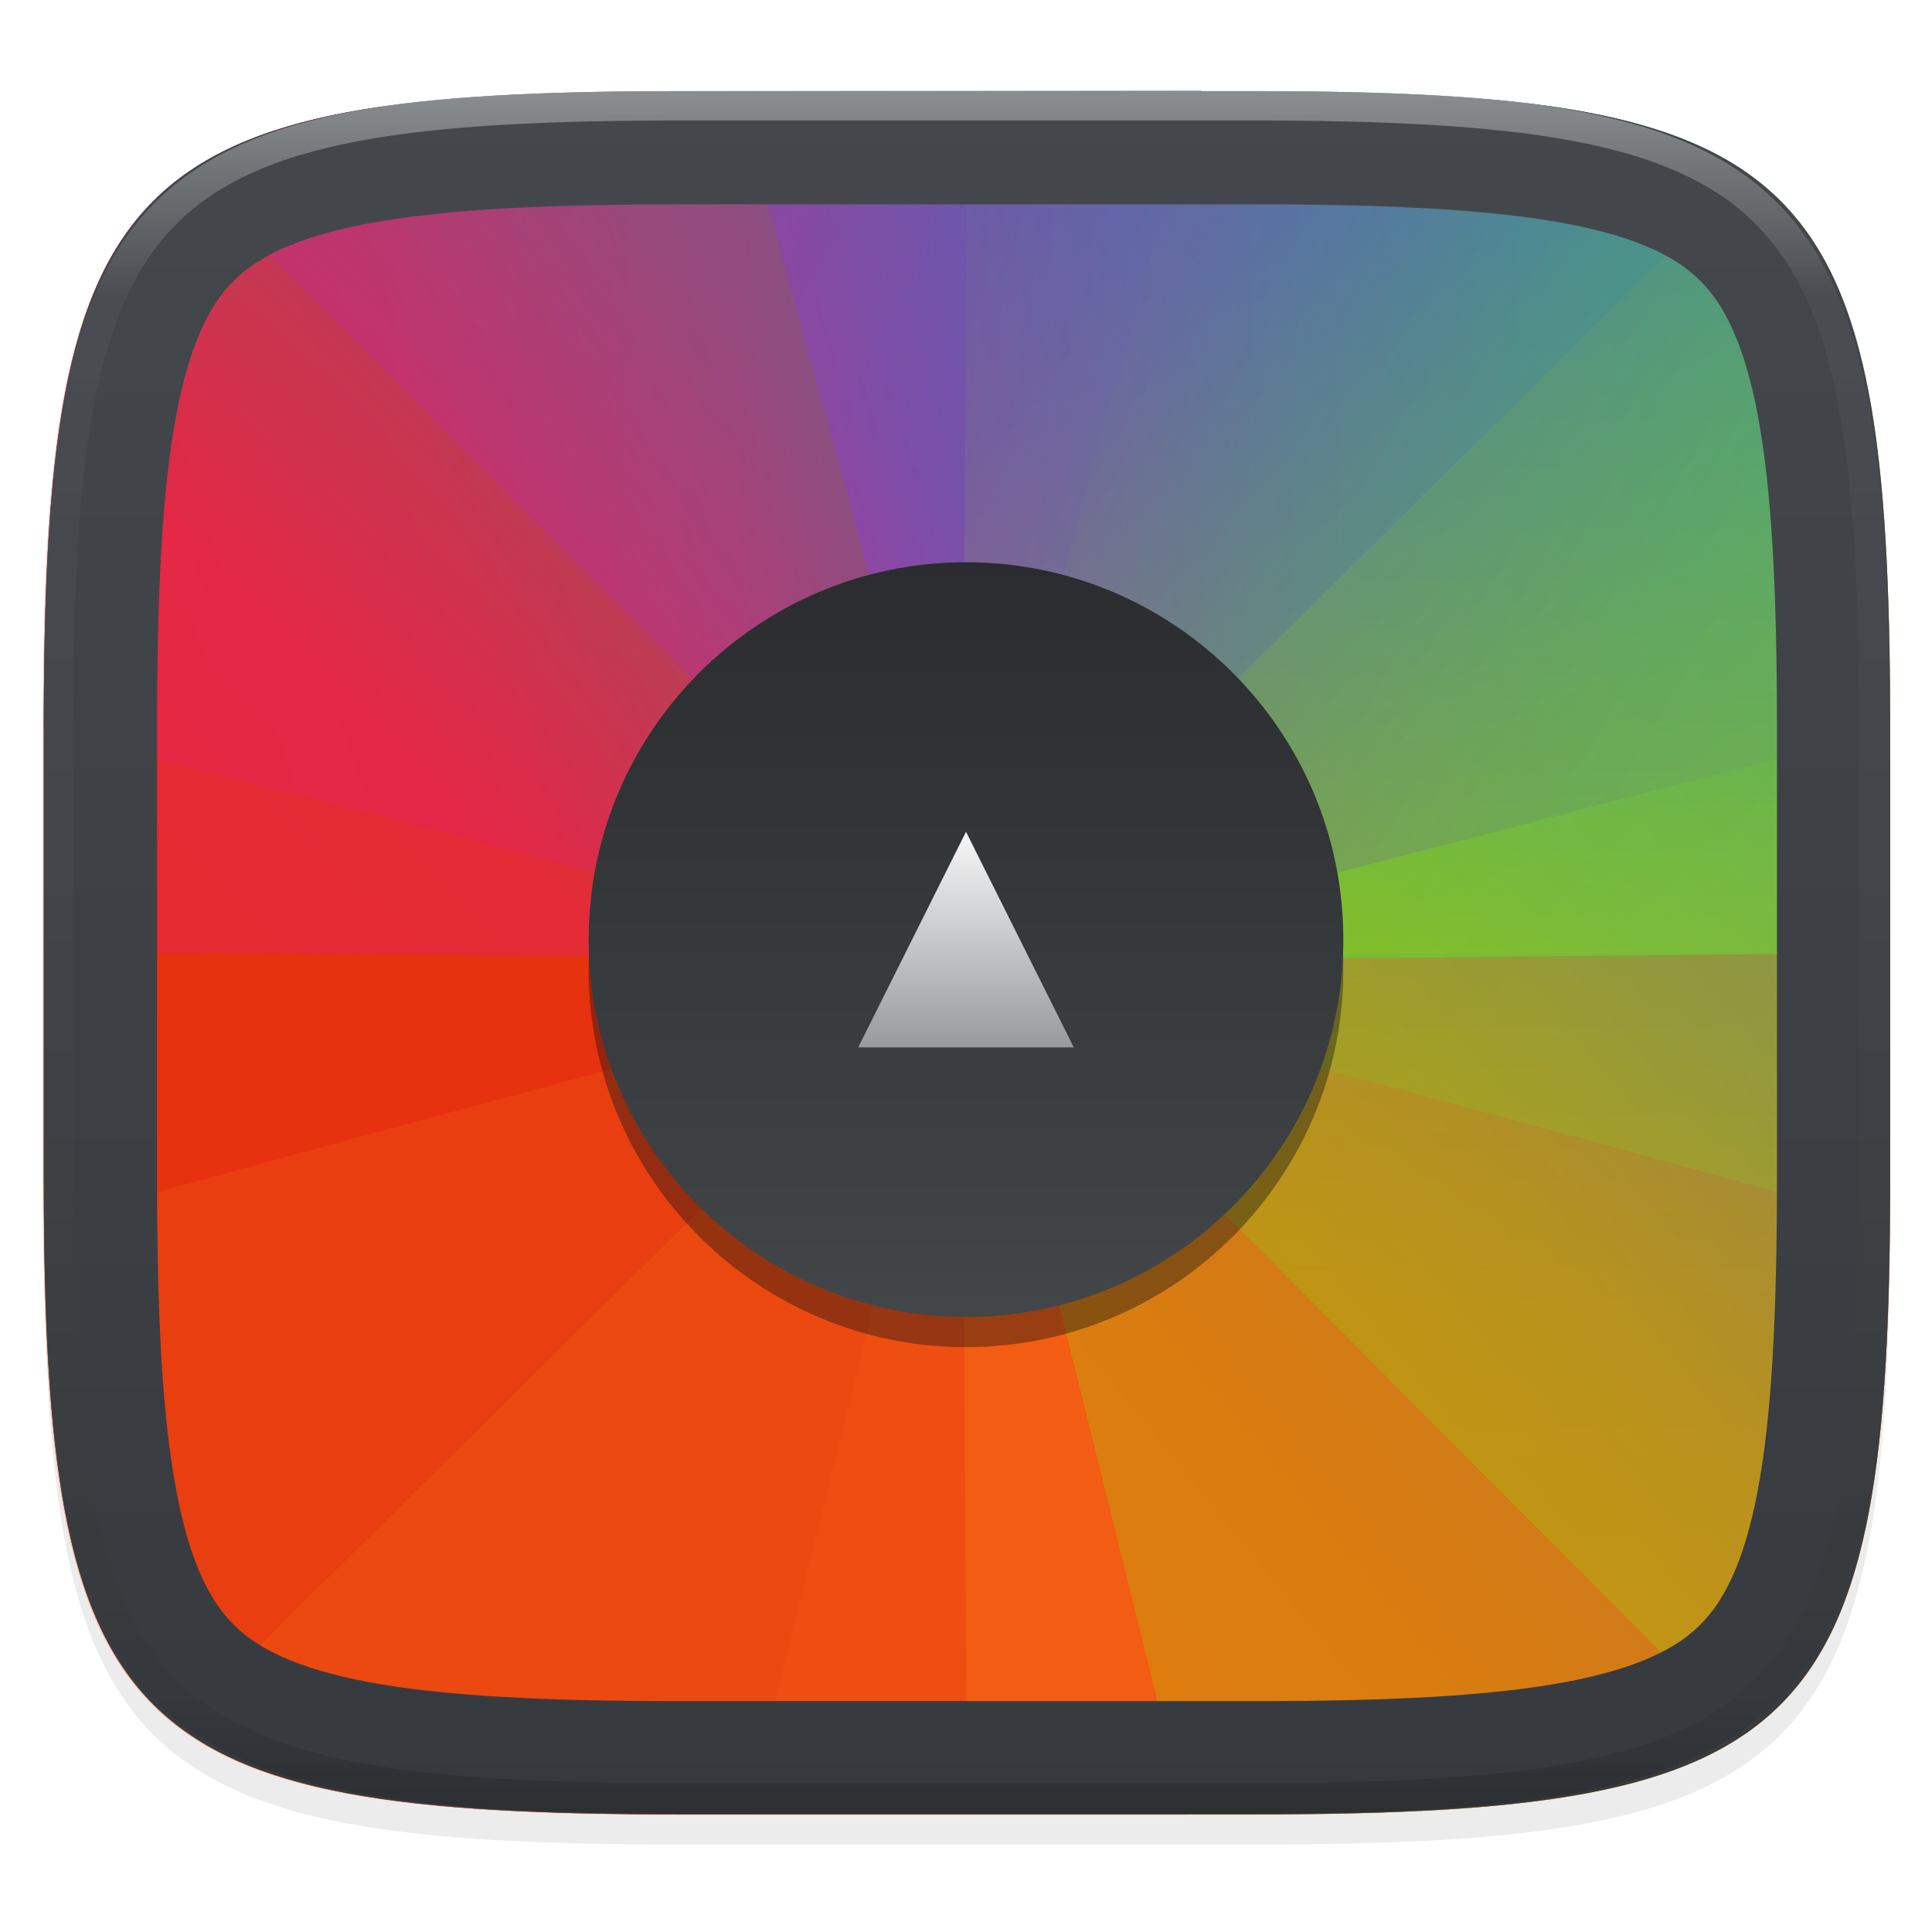 <svg xmlns="http://www.w3.org/2000/svg" style="isolation:isolate" width="256" height="256" viewBox="0 0 256 256">
 <defs>
  <filter id="FCfPKqf0YEyzQplyqSernkLc2GoS25zJ" width="400%" height="400%" x="-200%" y="-200%" color-interpolation-filters="sRGB" filterUnits="objectBoundingBox">
   <feGaussianBlur xmlns="http://www.w3.org/2000/svg" in="SourceGraphic" stdDeviation="4.294"/>
   <feOffset xmlns="http://www.w3.org/2000/svg" dx="0" dy="4" result="pf_100_offsetBlur"/>
   <feFlood xmlns="http://www.w3.org/2000/svg" flood-opacity=".4"/>
   <feComposite xmlns="http://www.w3.org/2000/svg" in2="pf_100_offsetBlur" operator="in" result="pf_100_dropShadow"/>
   <feBlend xmlns="http://www.w3.org/2000/svg" in="SourceGraphic" in2="pf_100_dropShadow" mode="normal"/>
  </filter>
 </defs>
 <g filter="url(#FCfPKqf0YEyzQplyqSernkLc2GoS25zJ)">
  <path fill="#ececec" d="M 165.816 12.075 C 239.871 12.075 250.455 22.632 250.455 96.619 L 250.455 155.87 C 250.455 229.856 239.871 240.413 165.816 240.413 L 90.446 240.413 C 16.39 240.413 5.807 229.856 5.807 155.87 L 5.807 96.619 C 5.807 22.632 16.39 12.075 90.446 12.075 L 165.816 12.075 Z"/>
 </g>
 <g>
  <linearGradient id="_lgradient_20" x1="10.202" x2="11.202" y1="544.118" y2="159.548" gradientTransform="matrix(121.193,0,0,149.407,5.807,91.007)" gradientUnits="userSpaceOnUse">
   <stop offset="0%" style="stop-color:#e51561"/>
   <stop offset="31.2%" style="stop-color:#e4156c"/>
   <stop offset="56.2%" style="stop-color:#e71e2c"/>
   <stop offset="75%" style="stop-color:#e8301e"/>
   <stop offset="100%" style="stop-color:#e6320e"/>
  </linearGradient>
  <path fill="url(#_lgradient_20)" d="M 127 128 L 100 240.413 L 90.446 240.413 C 16.39 240.413 5.807 229.856 5.807 155.87 L 5.807 96.619 C 5.807 94.706 5.814 92.836 5.829 91.007 Q 42.99 102.253 127 128 Z"/>
  <linearGradient id="_lgradient_21" x1=".075" x2=".987" y1=".603" y2=".379" gradientTransform="matrix(153.443,0,0,116,5.807,12)" gradientUnits="userSpaceOnUse">
   <stop offset="0%" style="stop-color:#e81877"/>
   <stop offset="31.2%" style="stop-color:#dd1d8c"/>
   <stop offset="56.2%" style="stop-color:#6d57b1"/>
   <stop offset="75%" style="stop-color:#2a78c1"/>
   <stop offset="100%" style="stop-color:#018dcb"/>
  </linearGradient>
  <path fill="url(#_lgradient_21)" d="M 159.25 12 L 127 128 L 5.807 96.619 C 5.807 94.532 5.815 92.495 5.833 90.508 C 6.454 22.045 18.48 12.075 90.446 12.075 L 159.25 12 Z"/>
  <linearGradient id="_lgradient_22" x1="1" x2=".209" y1="1" y2=".075" gradientTransform="matrix(123.955,0,0,151.937,126.5,12.075)" gradientUnits="userSpaceOnUse">
   <stop offset="0%" style="stop-color:#bec900"/>
   <stop offset="31.2%" style="stop-color:#9ec80a"/>
   <stop offset="56.2%" style="stop-color:#71b93d"/>
   <stop offset="75%" style="stop-color:#35a48f"/>
   <stop offset="100%" style="stop-color:#018fca"/>
  </linearGradient>
  <path fill="url(#_lgradient_22)" d="M 126.5 128.625 L 158.5 12.075 L 165.816 12.075 C 239.871 12.075 250.455 22.632 250.455 96.619 L 250.455 155.87 C 250.455 158.674 250.44 161.387 250.406 164.012 Q 192 146.5 126.5 128.625 Z"/>
  <linearGradient id="_lgradient_23" x1="8.202" x2="7.202" y1="616.118" y2="183.547" gradientTransform="matrix(151.423,0,0,111.663,99,128.75)" gradientUnits="userSpaceOnUse">
   <stop offset="0%" style="stop-color:#c1cc00"/>
   <stop offset="31.2%" style="stop-color:#dfcd00"/>
   <stop offset="56.2%" style="stop-color:#f0cc00"/>
   <stop offset="75%" style="stop-color:#fd8c08"/>
   <stop offset="100%" style="stop-color:#f25c13"/>
  </linearGradient>
  <path fill="url(#_lgradient_23)" d="M 126.75 128.75 Q 250.434 161.467 250.423 162.519 C 249.744 230.495 237.593 240.413 165.816 240.413 L 99 240.413 L 126.75 128.75 Z"/>
 </g>
 <g style="opacity:0.7">
  <linearGradient id="_lgradient_24" x1="10.202" x2="11.202" y1="544.118" y2="159.548" gradientTransform="matrix(122.324,0,0,114.169,5.807,126.244)" gradientUnits="userSpaceOnUse">
   <stop offset="0%" style="stop-color:#e51561"/>
   <stop offset="31.2%" style="stop-color:#e4156c"/>
   <stop offset="56.2%" style="stop-color:#e71e2c"/>
   <stop offset="75%" style="stop-color:#e8301e"/>
   <stop offset="100%" style="stop-color:#e6320e"/>
  </linearGradient>
  <path fill="url(#_lgradient_24)" d="M 127.5 126.5 L 128.131 240.413 L 90.446 240.413 C 16.39 240.413 5.807 229.856 5.807 155.87 L 5.807 126.244 L 127.5 126.5 Z"/>
  <linearGradient id="_lgradient_25" x1="0" x2="1" y1="1" y2="0" gradientTransform="matrix(122.324,0,0,114.925,5.807,12.075)" gradientUnits="userSpaceOnUse">
   <stop offset="0%" style="stop-color:#e81877"/>
   <stop offset="31.2%" style="stop-color:#dd1d8c"/>
   <stop offset="56.2%" style="stop-color:#6d57b1"/>
   <stop offset="75%" style="stop-color:#2a78c1"/>
   <stop offset="100%" style="stop-color:#018dcb"/>
  </linearGradient>
  <path fill="url(#_lgradient_25)" d="M 128.131 12.075 L 128 127 L 5.807 126.244 L 5.807 96.619 C 5.807 22.632 16.39 12.075 90.446 12.075 L 128.131 12.075 Z"/>
  <linearGradient id="_lgradient_26" x1="1" x2="0" y1="1" y2="0" gradientTransform="matrix(122.955,0,0,114.425,127.5,12.075)" gradientUnits="userSpaceOnUse">
   <stop offset="0%" style="stop-color:#bec900"/>
   <stop offset="31.2%" style="stop-color:#9ec80a"/>
   <stop offset="56.2%" style="stop-color:#71b93d"/>
   <stop offset="75%" style="stop-color:#35a48f"/>
   <stop offset="100%" style="stop-color:#018fca"/>
  </linearGradient>
  <path fill="url(#_lgradient_26)" d="M 127.5 126.5 L 128.131 12.075 L 165.816 12.075 C 239.871 12.075 250.455 22.632 250.455 96.619 L 250.455 126.244 L 127.5 126.5 Z"/>
  <linearGradient id="_lgradient_27" x1="8.202" x2="7.202" y1="616.118" y2="183.547" gradientTransform="matrix(122.955,0,0,114.169,127.5,126.244)" gradientUnits="userSpaceOnUse">
   <stop offset="0%" style="stop-color:#c1cc00"/>
   <stop offset="31.2%" style="stop-color:#dfcd00"/>
   <stop offset="56.2%" style="stop-color:#f0cc00"/>
   <stop offset="75%" style="stop-color:#fd8c08"/>
   <stop offset="100%" style="stop-color:#f25c13"/>
  </linearGradient>
  <path fill="url(#_lgradient_27)" d="M 127.5 127.5 L 250.455 126.244 L 250.455 155.87 C 250.455 229.856 239.871 240.413 165.816 240.413 L 128.131 240.413 L 127.5 127.5 Z"/>
 </g>
 <g style="opacity:0.35">
  <linearGradient id="_lgradient_28" x1="8.202" x2="7.202" y1="616.118" y2="183.547" gradientTransform="matrix(207.407,0,0,114.406,23.584,126.007)" gradientUnits="userSpaceOnUse">
   <stop offset="0%" style="stop-color:#c1cc00"/>
   <stop offset="31.2%" style="stop-color:#dfcd00"/>
   <stop offset="56.2%" style="stop-color:#f0cc00"/>
   <stop offset="75%" style="stop-color:#fd8c08"/>
   <stop offset="100%" style="stop-color:#f25c13"/>
  </linearGradient>
  <path fill="url(#_lgradient_28)" d="M 230.991 229.897 C 218.481 238.391 198.228 240.413 165.816 240.413 L 90.446 240.413 C 56.551 240.413 35.953 238.202 23.584 228.705 L 127.505 126.007 L 230.991 229.897 L 230.991 229.897 Z"/>
  <linearGradient id="_lgradient_29" x1="1.004" x2="1" y1="1.083" y2="-.061" gradientTransform="matrix(122.95,0,0,206.84,127.505,23.057)" gradientUnits="userSpaceOnUse">
   <stop offset="0%" style="stop-color:#bec900"/>
   <stop offset="31.2%" style="stop-color:#9ec80a"/>
   <stop offset="56.2%" style="stop-color:#71b93d"/>
   <stop offset="75%" style="stop-color:#35a48f"/>
   <stop offset="100%" style="stop-color:#018fca"/>
  </linearGradient>
  <path fill="url(#_lgradient_29)" d="M 230.991 229.897 C 247.108 219.022 250.455 197.474 250.455 155.87 L 250.455 96.619 C 250.455 55.608 247.203 34.086 231.68 23.057 L 231.68 23.057 L 127.505 126.007 L 230.991 229.897 L 230.991 229.897 Z"/>
  <linearGradient id="_lgradient_30" x1="10.202" x2="11.202" y1="544.118" y2="159.548" gradientTransform="matrix(121.698,0,0,205.799,5.807,22.906)" gradientUnits="userSpaceOnUse">
   <stop offset="0%" style="stop-color:#e51561"/>
   <stop offset="31.2%" style="stop-color:#e4156c"/>
   <stop offset="56.2%" style="stop-color:#e71e2c"/>
   <stop offset="75%" style="stop-color:#e8301e"/>
   <stop offset="100%" style="stop-color:#e6320e"/>
  </linearGradient>
  <path fill="url(#_lgradient_30)" d="M 127.505 126.007 L 23.584 228.705 C 8.919 217.462 5.807 195.993 5.807 155.87 L 5.807 96.619 C 5.807 55.415 9.089 33.884 24.805 22.906 L 127.505 126.007 L 127.505 126.007 Z"/>
  <linearGradient id="_lgradient_31" x1=".115" x2=".888" y1=".263" y2=".271" gradientTransform="matrix(206.875,0,0,113.932,24.805,12.075)" gradientUnits="userSpaceOnUse">
   <stop offset="0%" style="stop-color:#e81877"/>
   <stop offset="31.2%" style="stop-color:#dd1d8c"/>
   <stop offset="56.2%" style="stop-color:#6d57b1"/>
   <stop offset="75%" style="stop-color:#2a78c1"/>
   <stop offset="100%" style="stop-color:#018dcb"/>
  </linearGradient>
  <path fill="url(#_lgradient_31)" d="M 127.505 126.007 L 231.68 23.057 L 231.68 23.057 C 219.22 14.172 198.822 12.075 165.816 12.075 L 90.446 12.075 C 57.633 12.075 37.281 14.148 24.805 22.906 L 127.505 126.007 L 127.505 126.007 Z"/>
 </g>
 <g style="opacity:0.3">
  <linearGradient id="_lgradient_32" x1="1" x2="0" y1="1" y2="0" gradientTransform="matrix(-121.193,0,0,149.407,250.328,91.082)" gradientUnits="userSpaceOnUse">
   <stop offset="0%" style="stop-color:#bec900"/>
   <stop offset="31.2%" style="stop-color:#9ec80a"/>
   <stop offset="56.2%" style="stop-color:#71b93d"/>
   <stop offset="75%" style="stop-color:#35a48f"/>
   <stop offset="100%" style="stop-color:#018fca"/>
  </linearGradient>
  <path fill="url(#_lgradient_32)" d="M 129.135 128.075 L 156.135 240.488 L 165.689 240.488 C 239.745 240.488 250.328 229.931 250.328 155.945 L 250.328 96.694 C 250.328 94.781 250.321 92.911 250.306 91.082 Q 213.145 102.328 129.135 128.075 Z"/>
  <linearGradient id="_lgradient_33" x1=".983" x2="-.187" y1=".03" y2=".534" gradientTransform="matrix(-153.443,0,0,116,250.328,12.075)" gradientUnits="userSpaceOnUse">
   <stop offset="0%" style="stop-color:#e81877"/>
   <stop offset="31.2%" style="stop-color:#dd1d8c"/>
   <stop offset="56.2%" style="stop-color:#6d57b1"/>
   <stop offset="75%" style="stop-color:#2a78c1"/>
   <stop offset="100%" style="stop-color:#018dcb"/>
  </linearGradient>
  <path fill="url(#_lgradient_33)" d="M 96.885 12.075 L 129.135 128.075 L 250.328 96.694 C 250.328 94.607 250.32 92.57 250.302 90.583 C 249.681 22.12 237.655 12.15 165.689 12.15 L 96.885 12.075 Z"/>
  <linearGradient id="_lgradient_34" x1="10.202" x2="11.202" y1="544.118" y2="159.548" gradientTransform="matrix(-123.955,0,0,151.937,129.635,12.15)" gradientUnits="userSpaceOnUse">
   <stop offset="0%" style="stop-color:#e51561"/>
   <stop offset="31.2%" style="stop-color:#e4156c"/>
   <stop offset="56.2%" style="stop-color:#e71e2c"/>
   <stop offset="75%" style="stop-color:#e8301e"/>
   <stop offset="100%" style="stop-color:#e6320e"/>
  </linearGradient>
  <path fill="url(#_lgradient_34)" d="M 129.635 128.7 L 97.635 12.15 L 90.319 12.15 C 16.264 12.15 5.68 22.707 5.68 96.694 L 5.68 155.945 C 5.68 158.749 5.695 161.462 5.729 164.087 Q 64.135 146.575 129.635 128.7 Z"/>
  <linearGradient id="_lgradient_35" x1="8.202" x2="7.202" y1="616.118" y2="183.547" gradientTransform="matrix(-151.423,0,0,111.663,157.135,128.825)" gradientUnits="userSpaceOnUse">
   <stop offset="0%" style="stop-color:#c1cc00"/>
   <stop offset="31.2%" style="stop-color:#dfcd00"/>
   <stop offset="56.2%" style="stop-color:#f0cc00"/>
   <stop offset="75%" style="stop-color:#fd8c08"/>
   <stop offset="100%" style="stop-color:#f25c13"/>
  </linearGradient>
  <path fill="url(#_lgradient_35)" d="M 129.385 128.825 Q 5.701 161.542 5.712 162.594 C 6.391 230.57 18.542 240.488 90.319 240.488 L 157.135 240.488 L 129.385 128.825 Z"/>
 </g>
 <linearGradient id="_lgradient_36" x1="-9.714" x2="-9.714" y1="1" y2="0" gradientTransform="matrix(244.648,0,0,228.338,5.807,12.075)" gradientUnits="userSpaceOnUse">
  <stop offset="0%" style="stop-color:#363a3e"/>
  <stop offset="100%" style="stop-color:#44484c"/>
 </linearGradient>
 <path fill="url(#_lgradient_36)" fill-rule="evenodd" d="M 165.816 12.075 C 239.871 12.075 250.455 22.632 250.455 96.619 L 250.455 155.87 C 250.455 229.856 239.871 240.413 165.816 240.413 L 90.446 240.413 C 16.39 240.413 5.807 229.856 5.807 155.87 L 5.807 96.619 C 5.807 22.632 16.39 12.075 90.446 12.075 L 165.816 12.075 Z M 165.83 27.07 C 170.1 27.07 174.37 27.11 178.65 27.21 C 182.39 27.29 186.13 27.44 189.86 27.65 C 193.08 27.83 196.29 28.1 199.5 28.45 C 202.2 28.74 204.89 29.14 207.56 29.63 C 209.74 30.03 211.91 30.55 214.04 31.18 C 215.73 31.67 217.39 32.28 219 33 C 220.26 33.57 221.48 34.24 222.63 35.01 C 223.59 35.66 224.48 36.4 225.31 37.22 C 226.12 38.04 226.86 38.93 227.51 39.89 C 228.28 41.04 228.95 42.25 229.52 43.51 C 230.24 45.11 230.85 46.77 231.35 48.46 C 231.98 50.59 232.49 52.75 232.9 54.93 C 233.39 57.59 233.79 60.28 234.08 62.97 C 234.43 66.17 234.7 69.38 234.88 72.6 C 235.09 76.33 235.24 80.07 235.32 83.8 C 235.42 88.07 235.46 92.34 235.46 96.6 C 235.46 96.61 235.46 96.61 235.46 96.62 L 235.46 155.87 C 235.46 155.88 235.46 155.88 235.46 155.89 C 235.46 160.15 235.42 164.42 235.32 168.69 C 235.24 172.42 235.09 176.16 234.88 179.89 C 234.7 183.1 234.43 186.31 234.08 189.51 C 233.79 192.21 233.39 194.89 232.9 197.56 C 232.49 199.74 231.98 201.9 231.35 204.03 C 230.85 205.72 230.24 207.38 229.52 208.98 C 228.95 210.24 228.28 211.45 227.51 212.6 C 226.86 213.56 226.12 214.45 225.31 215.27 C 224.48 216.09 223.59 216.83 222.63 217.48 C 221.48 218.25 220.26 218.92 219 219.48 C 217.39 220.21 215.73 220.82 214.04 221.31 C 211.91 221.94 209.74 222.45 207.56 222.86 C 204.89 223.35 202.2 223.75 199.5 224.04 C 196.29 224.39 193.08 224.66 189.86 224.84 C 186.13 225.05 182.39 225.2 178.65 225.28 C 174.37 225.37 170.1 225.42 165.83 225.41 C 165.83 225.41 165.82 225.41 165.82 225.41 L 90.45 225.41 C 90.44 225.41 90.43 225.41 90.43 225.41 C 86.16 225.42 81.89 225.37 77.62 225.28 C 73.87 225.2 70.14 225.05 66.4 224.84 C 63.18 224.66 59.97 224.39 56.76 224.04 C 54.06 223.75 51.37 223.35 48.7 222.86 C 46.52 222.45 44.35 221.94 42.22 221.31 C 40.53 220.82 38.87 220.21 37.26 219.48 C 36 218.92 34.79 218.25 33.64 217.48 C 32.67 216.83 31.78 216.09 30.96 215.27 C 30.14 214.45 29.4 213.56 28.75 212.6 C 27.98 211.45 27.31 210.24 26.74 208.98 C 26.02 207.38 25.41 205.72 24.91 204.03 C 24.29 201.9 23.77 199.74 23.37 197.56 C 22.87 194.89 22.48 192.21 22.18 189.51 C 21.83 186.31 21.56 183.1 21.38 179.89 C 21.17 176.16 21.02 172.42 20.94 168.69 C 20.85 164.42 20.8 160.15 20.81 155.89 C 20.81 155.88 20.81 155.88 20.81 155.87 L 20.81 96.62 C 20.81 96.61 20.81 96.61 20.81 96.6 C 20.8 92.34 20.85 88.07 20.94 83.8 C 21.02 80.07 21.17 76.33 21.38 72.6 C 21.56 69.38 21.83 66.17 22.18 62.97 C 22.48 60.28 22.87 57.59 23.37 54.93 C 23.77 52.75 24.29 50.59 24.91 48.46 C 25.41 46.77 26.02 45.11 26.74 43.51 C 27.31 42.25 27.98 41.04 28.75 39.89 C 29.4 38.93 30.14 38.04 30.96 37.22 C 31.78 36.4 32.67 35.66 33.64 35.01 C 34.79 34.24 36 33.57 37.26 33 C 38.87 32.28 40.53 31.67 42.22 31.18 C 44.35 30.55 46.52 30.03 48.7 29.63 C 51.37 29.14 54.06 28.74 56.76 28.45 C 59.97 28.1 63.18 27.83 66.4 27.65 C 70.14 27.44 73.87 27.29 77.62 27.21 C 81.89 27.11 86.16 27.07 90.43 27.07 C 90.43 27.07 90.44 27.07 90.45 27.07 L 165.82 27.08 C 165.82 27.08 165.83 27.07 165.83 27.07 Z"/>
 <g opacity=".4">
  <linearGradient id="_lgradient_37" x1=".517" x2=".517" y1="0" y2="1" gradientTransform="matrix(244.65,0,0,228.34,5.68,11.95)" gradientUnits="userSpaceOnUse">
   <stop offset="0%" style="stop-color:#ffffff"/>
   <stop offset="12.5%" stop-opacity=".098" style="stop-color:#ffffff"/>
   <stop offset="92.5%" stop-opacity=".098" style="stop-color:#000000"/>
   <stop offset="100%" stop-opacity=".498" style="stop-color:#000000"/>
  </linearGradient>
  <path fill="url(#_lgradient_37)" fill-rule="evenodd" d="M 165.068 11.951 C 169.396 11.941 173.724 11.991 178.052 12.089 C 181.927 12.167 185.803 12.315 189.678 12.541 C 193.131 12.737 196.583 13.022 200.026 13.395 C 203.085 13.73 206.144 14.181 209.174 14.741 C 211.889 15.243 214.574 15.881 217.22 16.657 C 219.62 17.355 221.971 18.219 224.243 19.241 C 226.358 20.184 228.384 21.304 230.302 22.591 C 232.142 23.829 233.863 25.244 235.437 26.806 C 237.001 28.378 238.417 30.088 239.656 31.925 C 240.945 33.841 242.066 35.865 243.02 37.967 C 244.043 40.247 244.909 42.585 245.617 44.972 C 246.394 47.615 247.034 50.297 247.535 53.009 C 248.096 56.035 248.548 59.081 248.883 62.136 C 249.257 65.575 249.542 69.014 249.739 72.462 C 249.965 76.323 250.112 80.194 250.201 84.055 C 250.289 88.378 250.339 92.701 250.329 97.014 L 250.329 155.226 C 250.339 159.549 250.289 163.862 250.201 168.185 C 250.112 172.056 249.965 175.917 249.739 179.778 C 249.542 183.226 249.257 186.675 248.883 190.104 C 248.548 193.159 248.096 196.215 247.535 199.241 C 247.034 201.943 246.394 204.625 245.617 207.268 C 244.909 209.655 244.043 212.003 243.02 214.273 C 242.066 216.385 240.945 218.399 239.656 220.315 C 238.417 222.152 237.001 223.872 235.437 225.434 C 233.863 226.996 232.142 228.411 230.302 229.649 C 228.384 230.936 226.358 232.056 224.243 232.999 C 221.971 234.021 219.62 234.885 217.22 235.593 C 214.574 236.369 211.889 237.007 209.174 237.499 C 206.144 238.068 203.085 238.51 200.026 238.845 C 196.583 239.218 193.131 239.503 189.678 239.699 C 185.803 239.925 181.927 240.073 178.052 240.161 C 173.724 240.249 169.396 240.299 165.068 240.289 L 90.942 240.289 C 86.614 240.299 82.286 240.249 77.958 240.161 C 74.083 240.073 70.207 239.925 66.332 239.699 C 62.879 239.503 59.427 239.218 55.984 238.845 C 52.925 238.51 49.866 238.068 46.836 237.499 C 44.121 237.007 41.436 236.369 38.79 235.593 C 36.39 234.885 34.039 234.021 31.767 232.999 C 29.652 232.056 27.626 230.936 25.708 229.649 C 23.868 228.411 22.147 226.996 20.573 225.434 C 19.009 223.872 17.593 222.152 16.354 220.315 C 15.065 218.399 13.944 216.385 12.99 214.273 C 11.967 212.003 11.101 209.655 10.393 207.268 C 9.616 204.625 8.976 201.943 8.475 199.241 C 7.914 196.215 7.462 193.159 7.127 190.104 C 6.753 186.675 6.468 183.226 6.271 179.778 C 6.045 175.917 5.898 172.056 5.809 168.185 C 5.721 163.862 5.671 159.549 5.681 155.226 L 5.681 97.014 C 5.671 92.701 5.721 88.378 5.809 84.055 C 5.898 80.194 6.045 76.323 6.271 72.462 C 6.468 69.014 6.753 65.575 7.127 62.136 C 7.462 59.081 7.914 56.035 8.475 53.009 C 8.976 50.297 9.616 47.615 10.393 44.972 C 11.101 42.585 11.967 40.247 12.99 37.967 C 13.944 35.865 15.065 33.841 16.354 31.925 C 17.593 30.088 19.009 28.378 20.573 26.806 C 22.147 25.244 23.868 23.829 25.708 22.591 C 27.626 21.304 29.652 20.184 31.767 19.241 C 34.039 18.219 36.39 17.355 38.79 16.657 C 41.436 15.881 44.121 15.243 46.836 14.741 C 49.866 14.181 52.925 13.73 55.984 13.395 C 59.427 13.022 62.879 12.737 66.332 12.541 C 70.207 12.315 74.083 12.167 77.958 12.089 C 82.286 11.991 86.614 11.941 90.942 11.951 L 165.068 11.951 Z M 165.078 15.96 C 169.376 15.95 173.675 15.999 177.973 16.087 C 181.8 16.176 185.626 16.323 189.452 16.539 C 192.836 16.736 196.219 17.011 199.583 17.384 C 202.554 17.699 205.515 18.131 208.446 18.681 C 211.023 19.153 213.58 19.762 216.099 20.499 C 218.322 21.147 220.495 21.953 222.6 22.896 C 224.509 23.751 226.338 24.763 228.069 25.922 C 229.692 27.013 231.207 28.26 232.594 29.646 C 233.981 31.031 235.23 32.544 236.332 34.165 C 237.492 35.894 238.506 37.712 239.361 39.608 C 240.306 41.72 241.112 43.892 241.761 46.102 C 242.509 48.617 243.109 51.162 243.591 53.736 C 244.132 56.664 244.565 59.611 244.889 62.578 C 245.263 65.938 245.539 69.308 245.735 72.688 C 245.952 76.51 246.109 80.322 246.188 84.144 C 246.276 88.437 246.325 92.721 246.325 97.014 C 246.325 97.014 246.325 97.014 246.325 97.014 L 246.325 155.226 C 246.325 155.226 246.325 155.226 246.325 155.226 C 246.325 159.519 246.276 163.803 246.188 168.096 C 246.109 171.918 245.952 175.74 245.735 179.552 C 245.539 182.932 245.263 186.302 244.889 189.672 C 244.565 192.629 244.132 195.576 243.591 198.504 C 243.109 201.078 242.509 203.623 241.761 206.138 C 241.112 208.358 240.306 210.52 239.361 212.632 C 238.506 214.528 237.492 216.356 236.332 218.075 C 235.23 219.706 233.981 221.219 232.594 222.604 C 231.207 223.98 229.692 225.227 228.069 226.318 C 226.338 227.477 224.509 228.489 222.6 229.344 C 220.495 230.297 218.322 231.093 216.099 231.741 C 213.58 232.478 211.023 233.087 208.446 233.559 C 205.515 234.109 202.554 234.541 199.583 234.865 C 196.219 235.229 192.836 235.514 189.452 235.701 C 185.626 235.917 181.8 236.074 177.973 236.153 C 173.675 236.251 169.376 236.29 165.078 236.29 C 165.078 236.29 165.078 236.29 165.068 236.29 L 90.942 236.29 C 90.932 236.29 90.932 236.29 90.932 236.29 C 86.634 236.29 82.335 236.251 78.037 236.153 C 74.21 236.074 70.384 235.917 66.558 235.701 C 63.174 235.514 59.791 235.229 56.427 234.865 C 53.456 234.541 50.495 234.109 47.564 233.559 C 44.987 233.087 42.43 232.478 39.911 231.741 C 37.688 231.093 35.515 230.297 33.41 229.344 C 31.501 228.489 29.672 227.477 27.941 226.318 C 26.318 225.227 24.803 223.98 23.416 222.604 C 22.029 221.219 20.78 219.706 19.678 218.075 C 18.518 216.356 17.504 214.528 16.649 212.632 C 15.704 210.52 14.898 208.358 14.249 206.138 C 13.501 203.623 12.901 201.078 12.419 198.504 C 11.878 195.576 11.445 192.629 11.121 189.672 C 10.747 186.302 10.472 182.932 10.275 179.552 C 10.058 175.74 9.901 171.918 9.822 168.096 C 9.734 163.803 9.685 159.519 9.685 155.226 C 9.685 155.226 9.685 155.226 9.685 155.226 L 9.685 97.014 C 9.685 97.014 9.685 97.014 9.685 97.014 C 9.685 92.721 9.734 88.437 9.822 84.144 C 9.901 80.322 10.058 76.51 10.275 72.688 C 10.472 69.308 10.747 65.938 11.121 62.578 C 11.445 59.611 11.878 56.664 12.419 53.736 C 12.901 51.162 13.501 48.617 14.249 46.102 C 14.898 43.892 15.704 41.72 16.649 39.608 C 17.504 37.712 18.518 35.894 19.678 34.165 C 20.78 32.544 22.029 31.031 23.416 29.646 C 24.803 28.26 26.318 27.013 27.941 25.922 C 29.672 24.763 31.501 23.751 33.41 22.896 C 35.515 21.953 37.688 21.147 39.911 20.499 C 42.43 19.762 44.987 19.153 47.564 18.681 C 50.495 18.131 53.456 17.699 56.427 17.384 C 59.791 17.011 63.174 16.736 66.558 16.539 C 70.384 16.323 74.21 16.176 78.037 16.087 C 82.335 15.999 86.634 15.95 90.932 15.96 C 90.932 15.96 90.932 15.96 90.942 15.96 L 165.068 15.96 C 165.078 15.96 165.078 15.96 165.078 15.96 Z"/>
 </g>
 <g>
  <defs>
   <filter id="ON2A84ZzYJiQdETRCYCIbh8RLOOaupMs" width="400%" height="400%" x="-200%" y="-200%" color-interpolation-filters="sRGB" filterUnits="objectBoundingBox">
    <feGaussianBlur xmlns="http://www.w3.org/2000/svg" stdDeviation="4.294"/>
   </filter>
  </defs>
  <g opacity=".4" filter="url(#ON2A84ZzYJiQdETRCYCIbh8RLOOaupMs)">
   <path fill="#111111" d="M 128 178.501 L 128 178.501 C 155.596 178.501 178 156.097 178 128.501 L 178 128.501 C 178 100.905 155.596 78.501 128 78.501 L 128 78.501 C 100.404 78.501 78 100.905 78 128.501 L 78 128.501 C 78 156.097 100.404 178.501 128 178.501 Z"/>
  </g>
  <linearGradient id="_lgradient_38" x1="-28.684" x2="-28.684" y1="1" y2="0" gradientTransform="matrix(100,0,0,-100,78,174.501)" gradientUnits="userSpaceOnUse">
   <stop offset="0%" style="stop-color:#2a2c2f"/>
   <stop offset="100%" style="stop-color:#424649"/>
  </linearGradient>
  <path fill="url(#_lgradient_38)" d="M 128 174.501 L 128 174.501 C 155.596 174.501 178 152.097 178 124.501 L 178 124.501 C 178 96.905 155.596 74.501 128 74.501 L 128 74.501 C 100.404 74.501 78 96.905 78 124.501 L 78 124.501 C 78 152.097 100.404 174.501 128 174.501 Z"/>
  <linearGradient id="_lgradient_39" x1="-101.643" x2="-101.643" y1="1" y2="0" gradientTransform="matrix(28.571,0,0,28.571,113.714,110.215)" gradientUnits="userSpaceOnUse">
   <stop offset="0%" style="stop-color:#989a9b"/>
   <stop offset="100%" style="stop-color:#f6f6f7"/>
  </linearGradient>
  <path fill="url(#_lgradient_39)" fill-rule="evenodd" d="M 113.714 138.787 L 128 110.215 L 142.286 138.787 L 113.714 138.787 Z"/>
 </g>
</svg>

